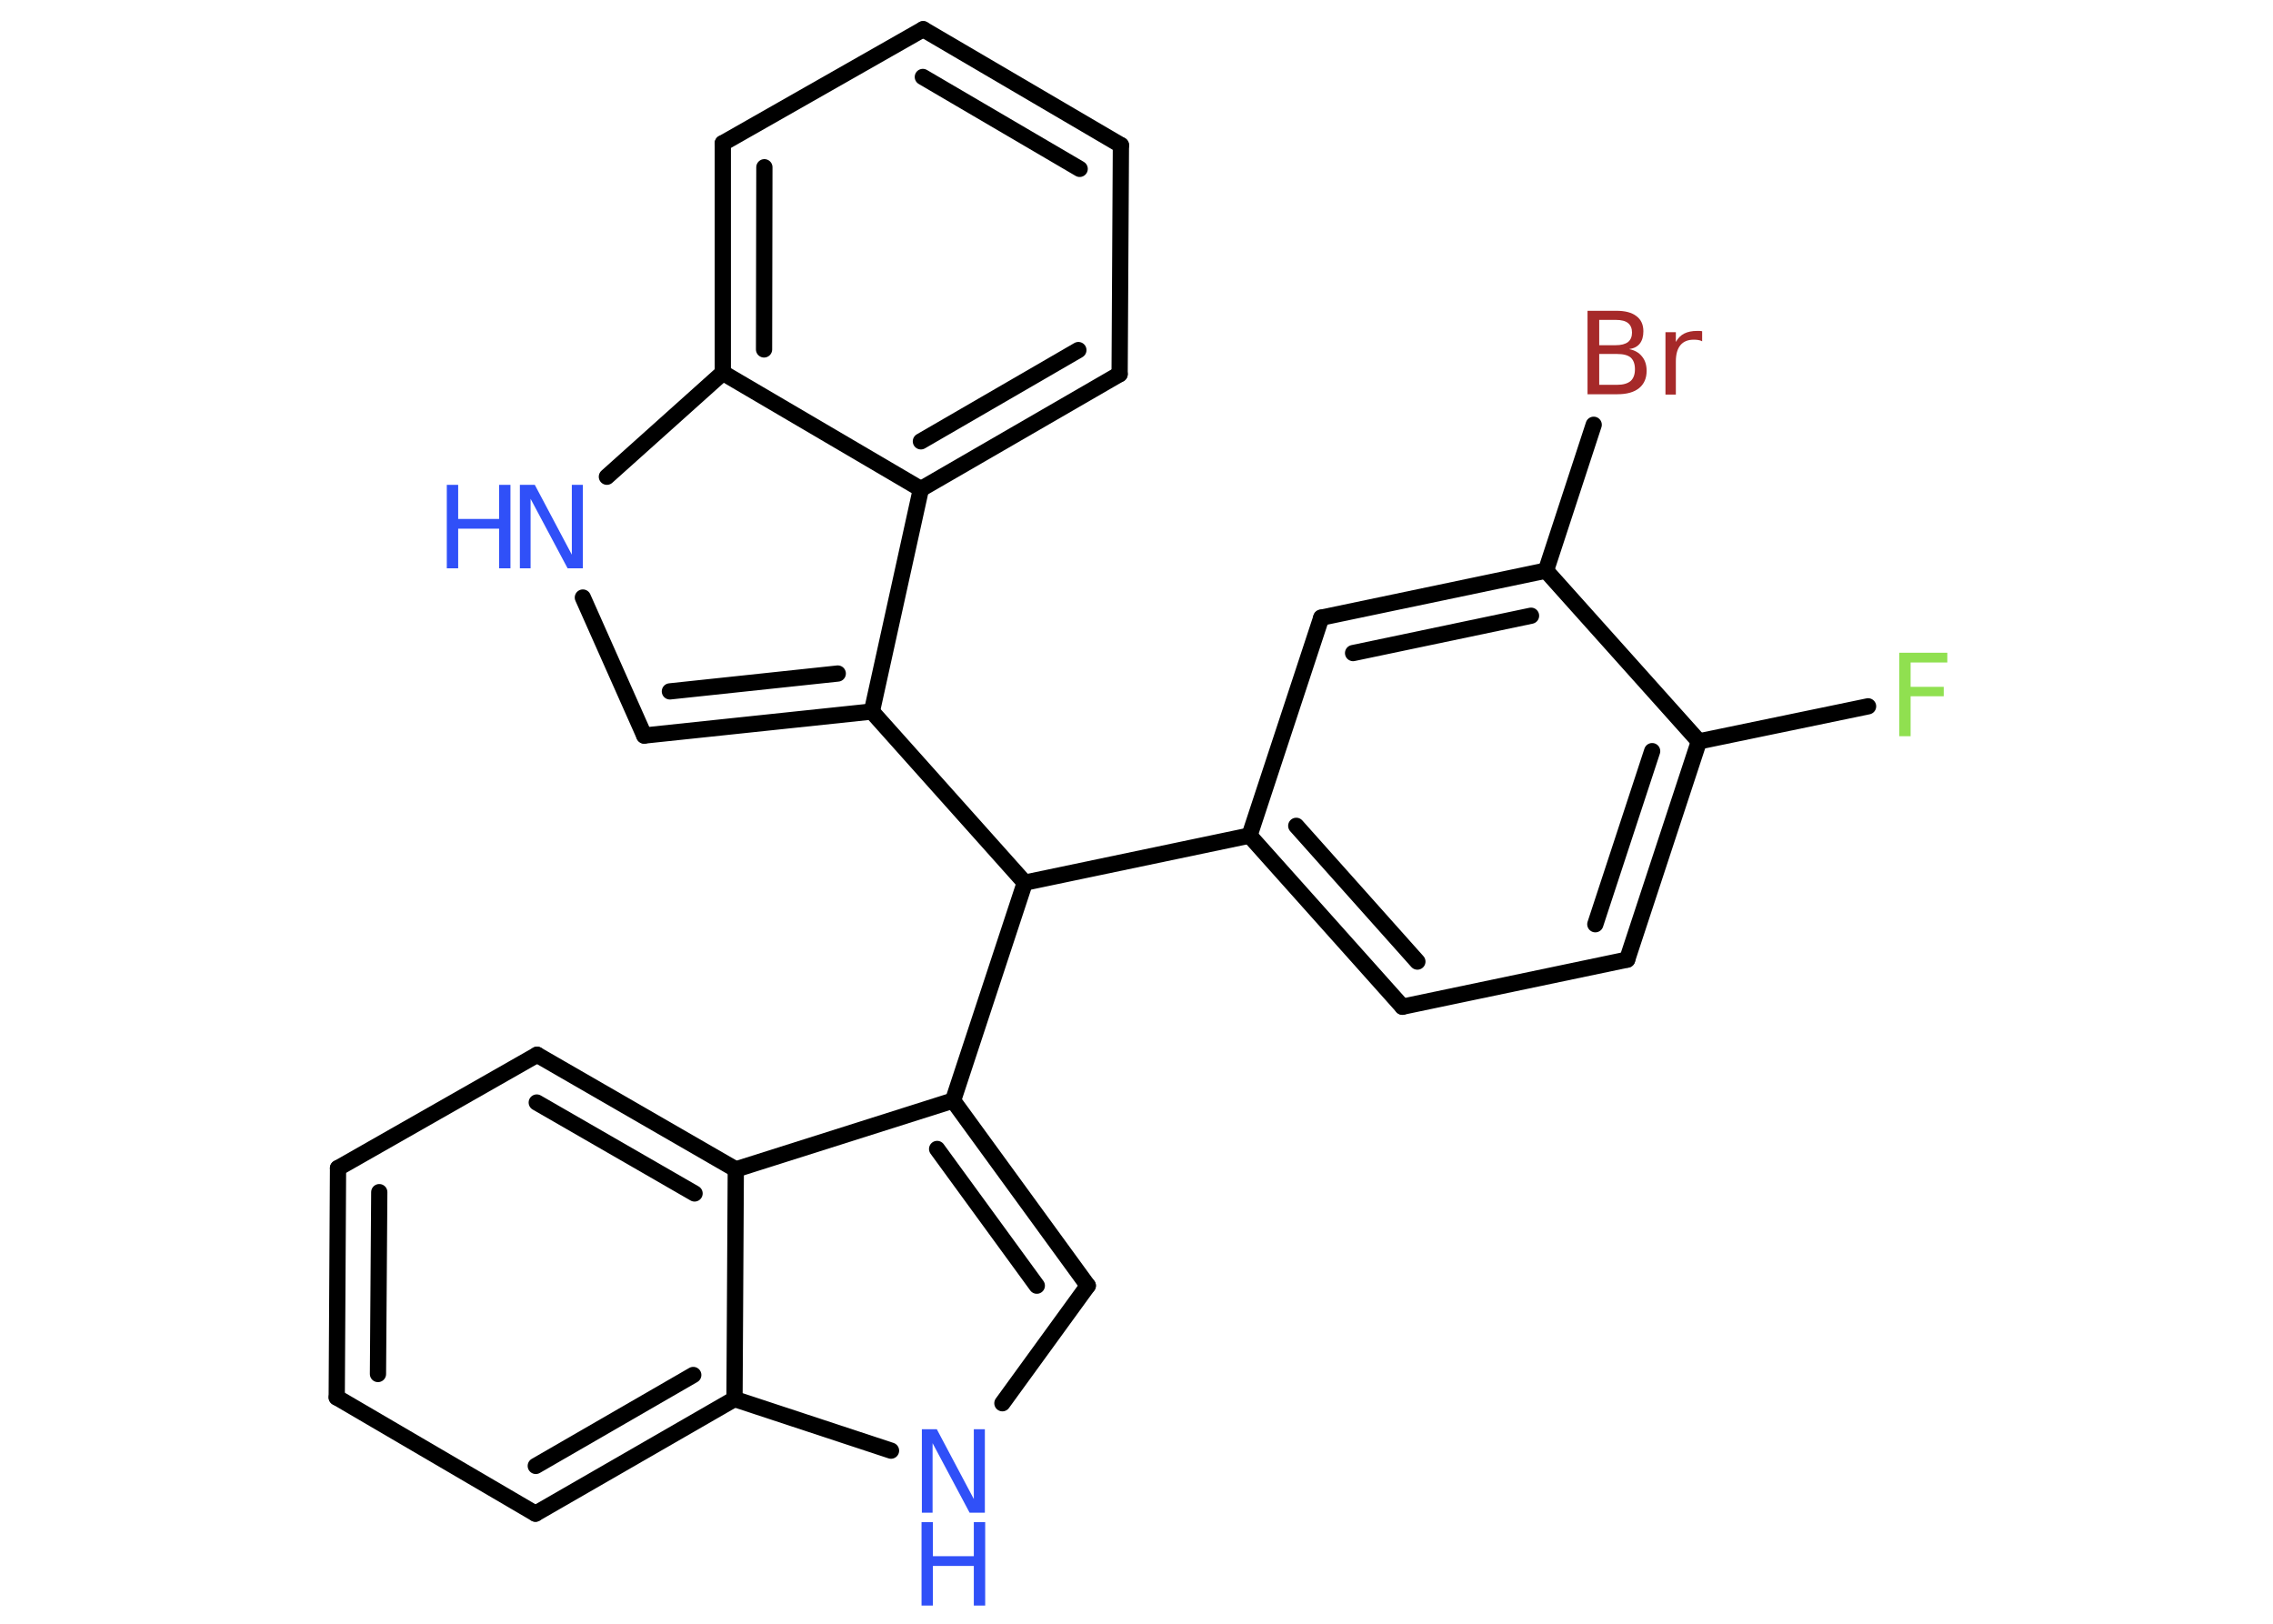 <?xml version='1.0' encoding='UTF-8'?>
<!DOCTYPE svg PUBLIC "-//W3C//DTD SVG 1.1//EN" "http://www.w3.org/Graphics/SVG/1.1/DTD/svg11.dtd">
<svg version='1.2' xmlns='http://www.w3.org/2000/svg' xmlns:xlink='http://www.w3.org/1999/xlink' width='70.0mm' height='50.0mm' viewBox='0 0 70.0 50.0'>
  <desc>Generated by the Chemistry Development Kit (http://github.com/cdk)</desc>
  <g stroke-linecap='round' stroke-linejoin='round' stroke='#000000' stroke-width='.5' fill='#3050F8'>
    <rect x='.0' y='.0' width='70.0' height='50.0' fill='#FFFFFF' stroke='none'/>
    <g id='mol1' class='mol'>
      <line id='mol1bnd1' class='bond' x1='57.53' y1='21.75' x2='52.32' y2='22.83'/>
      <g id='mol1bnd2' class='bond'>
        <line x1='50.11' y1='29.55' x2='52.32' y2='22.83'/>
        <line x1='49.13' y1='28.46' x2='50.88' y2='23.13'/>
      </g>
      <line id='mol1bnd3' class='bond' x1='50.11' y1='29.55' x2='43.19' y2='31.0'/>
      <g id='mol1bnd4' class='bond'>
        <line x1='38.48' y1='25.73' x2='43.19' y2='31.0'/>
        <line x1='39.92' y1='25.43' x2='43.65' y2='29.61'/>
      </g>
      <line id='mol1bnd5' class='bond' x1='38.48' y1='25.73' x2='31.56' y2='27.18'/>
      <line id='mol1bnd6' class='bond' x1='31.56' y1='27.18' x2='29.35' y2='33.89'/>
      <g id='mol1bnd7' class='bond'>
        <line x1='33.5' y1='39.59' x2='29.35' y2='33.89'/>
        <line x1='31.93' y1='39.59' x2='28.86' y2='35.38'/>
      </g>
      <line id='mol1bnd8' class='bond' x1='33.5' y1='39.59' x2='30.87' y2='43.21'/>
      <line id='mol1bnd9' class='bond' x1='27.44' y1='44.67' x2='22.62' y2='43.08'/>
      <g id='mol1bnd10' class='bond'>
        <line x1='16.49' y1='46.61' x2='22.62' y2='43.08'/>
        <line x1='16.5' y1='45.14' x2='21.35' y2='42.34'/>
      </g>
      <line id='mol1bnd11' class='bond' x1='16.49' y1='46.61' x2='10.37' y2='43.03'/>
      <g id='mol1bnd12' class='bond'>
        <line x1='10.41' y1='35.97' x2='10.37' y2='43.03'/>
        <line x1='11.68' y1='36.71' x2='11.64' y2='42.31'/>
      </g>
      <line id='mol1bnd13' class='bond' x1='10.41' y1='35.97' x2='16.54' y2='32.48'/>
      <g id='mol1bnd14' class='bond'>
        <line x1='22.66' y1='36.01' x2='16.54' y2='32.48'/>
        <line x1='21.39' y1='36.75' x2='16.53' y2='33.95'/>
      </g>
      <line id='mol1bnd15' class='bond' x1='29.35' y1='33.89' x2='22.66' y2='36.01'/>
      <line id='mol1bnd16' class='bond' x1='22.62' y1='43.08' x2='22.66' y2='36.01'/>
      <line id='mol1bnd17' class='bond' x1='31.56' y1='27.18' x2='26.85' y2='21.91'/>
      <g id='mol1bnd18' class='bond'>
        <line x1='19.84' y1='22.65' x2='26.85' y2='21.91'/>
        <line x1='20.63' y1='21.29' x2='25.8' y2='20.74'/>
      </g>
      <line id='mol1bnd19' class='bond' x1='19.84' y1='22.65' x2='17.95' y2='18.4'/>
      <line id='mol1bnd20' class='bond' x1='18.69' y1='14.68' x2='22.26' y2='11.48'/>
      <g id='mol1bnd21' class='bond'>
        <line x1='22.26' y1='4.41' x2='22.26' y2='11.48'/>
        <line x1='23.54' y1='5.15' x2='23.53' y2='10.76'/>
      </g>
      <line id='mol1bnd22' class='bond' x1='22.26' y1='4.41' x2='28.43' y2='.9'/>
      <g id='mol1bnd23' class='bond'>
        <line x1='34.52' y1='4.47' x2='28.43' y2='.9'/>
        <line x1='33.25' y1='5.2' x2='28.42' y2='2.37'/>
      </g>
      <line id='mol1bnd24' class='bond' x1='34.52' y1='4.47' x2='34.48' y2='11.52'/>
      <g id='mol1bnd25' class='bond'>
        <line x1='28.36' y1='15.06' x2='34.48' y2='11.52'/>
        <line x1='28.36' y1='13.59' x2='33.21' y2='10.78'/>
      </g>
      <line id='mol1bnd26' class='bond' x1='26.85' y1='21.91' x2='28.36' y2='15.06'/>
      <line id='mol1bnd27' class='bond' x1='22.26' y1='11.48' x2='28.36' y2='15.06'/>
      <line id='mol1bnd28' class='bond' x1='38.48' y1='25.73' x2='40.69' y2='19.02'/>
      <g id='mol1bnd29' class='bond'>
        <line x1='47.61' y1='17.57' x2='40.69' y2='19.02'/>
        <line x1='47.15' y1='18.96' x2='41.67' y2='20.11'/>
      </g>
      <line id='mol1bnd30' class='bond' x1='52.32' y1='22.83' x2='47.61' y2='17.57'/>
      <line id='mol1bnd31' class='bond' x1='47.61' y1='17.57' x2='49.08' y2='13.08'/>
      <path id='mol1atm1' class='atom' d='M58.5 20.1h1.47v.3h-1.13v.75h1.02v.29h-1.02v1.23h-.35v-2.57z' stroke='none' fill='#90E050'/>
      <g id='mol1atm9' class='atom'>
        <path d='M28.38 44.01h.47l1.14 2.15v-2.15h.34v2.57h-.47l-1.14 -2.14v2.14h-.33v-2.57z' stroke='none'/>
        <path d='M28.38 46.87h.35v1.05h1.26v-1.05h.35v2.57h-.35v-1.22h-1.26v1.22h-.35v-2.57z' stroke='none'/>
      </g>
      <g id='mol1atm18' class='atom'>
        <path d='M16.0 14.93h.47l1.14 2.15v-2.15h.34v2.57h-.47l-1.14 -2.14v2.14h-.33v-2.57z' stroke='none'/>
        <path d='M13.76 14.93h.35v1.05h1.26v-1.05h.35v2.57h-.35v-1.22h-1.26v1.22h-.35v-2.57z' stroke='none'/>
      </g>
      <path id='mol1atm27' class='atom' d='M49.25 10.91v.94h.55q.28 .0 .42 -.12q.13 -.12 .13 -.36q.0 -.24 -.13 -.36q-.13 -.11 -.42 -.11h-.55zM49.25 9.86v.77h.51q.25 .0 .38 -.1q.12 -.1 .12 -.29q.0 -.19 -.12 -.29q-.12 -.1 -.38 -.1h-.51zM48.9 9.57h.88q.4 .0 .61 .16q.22 .16 .22 .47q.0 .24 -.11 .38q-.11 .14 -.33 .17q.26 .05 .4 .23q.14 .17 .14 .44q.0 .34 -.23 .53q-.23 .19 -.67 .19h-.92v-2.57zM52.42 10.51q-.05 -.03 -.12 -.04q-.06 -.01 -.14 -.01q-.27 .0 -.41 .17q-.14 .17 -.14 .5v1.02h-.32v-1.92h.32v.3q.1 -.18 .26 -.26q.16 -.08 .39 -.08q.03 .0 .07 .0q.04 .0 .09 .01v.33z' stroke='none' fill='#A62929'/>
    </g>
  </g>
</svg>
